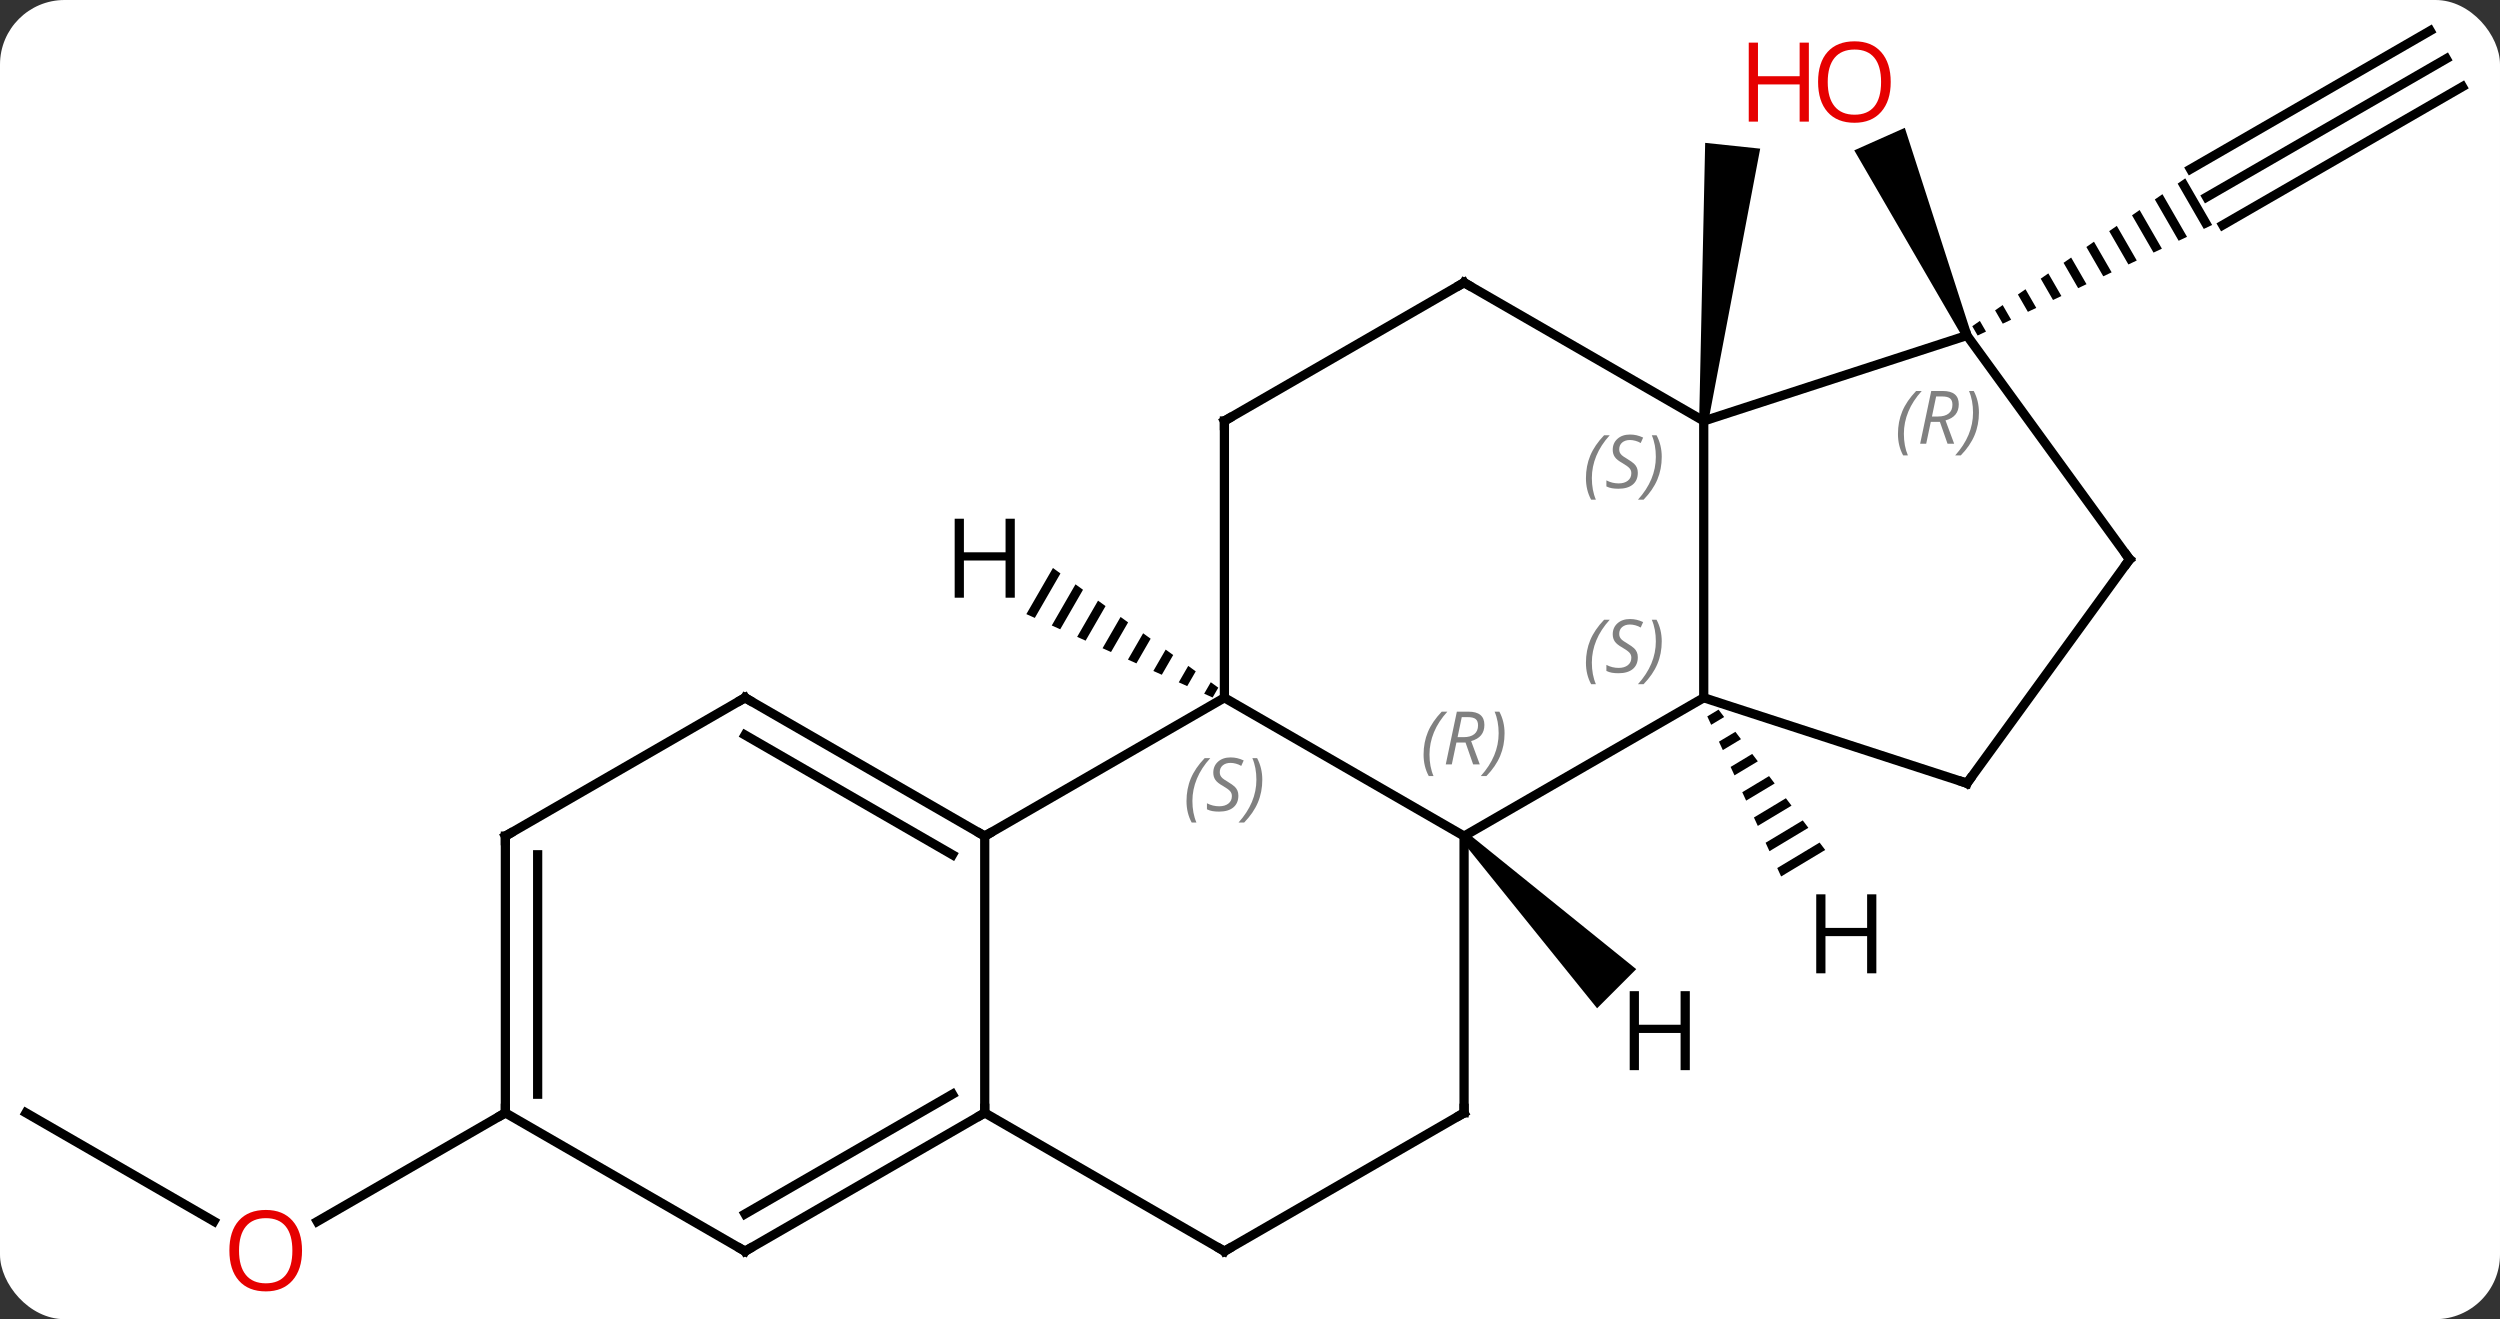 <svg width="271" viewBox="0 0 271 143" style="fill-opacity:1; color-rendering:auto; color-interpolation:auto; text-rendering:auto; stroke:black; stroke-linecap:square; stroke-miterlimit:10; shape-rendering:auto; stroke-opacity:1; fill:black; stroke-dasharray:none; font-weight:normal; stroke-width:1; font-family:'Open Sans'; font-style:normal; stroke-linejoin:miter; font-size:12; stroke-dashoffset:0; image-rendering:auto;" height="143" class="cas-substance-image" xmlns:xlink="http://www.w3.org/1999/xlink" xmlns="http://www.w3.org/2000/svg"><rect x="0" y="0" width="271" height="143" fill="#333333" stroke="none"/><svg class="cas-substance-single-component"><rect y="0" x="0" width="271" stroke="none" ry="7" rx="7" height="143" fill="white" class="cas-substance-group"/><svg y="0" x="0" width="271" viewBox="0 0 271 143" style="fill:black;" height="143" class="cas-substance-single-component-image"><svg><g><g transform="translate(134,71)" style="text-rendering:geometricPrecision; color-rendering:optimizeQuality; color-interpolation:linearRGB; stroke-linecap:butt; image-rendering:optimizeQuality;"><path style="stroke:none;" d="M51.182 -25.313 L50.188 -25.417 L50.84 -55.514 L56.806 -54.886 Z"/><line y2="-64.635" y1="-49.635" x2="131.178" x1="105.198" style="fill:none;"/><line y2="-67.666" y1="-52.666" x2="129.428" x1="103.448" style="fill:none;"/><line y2="-61.604" y1="-46.604" x2="132.928" x1="106.948" style="fill:none;"/><path style="stroke:none;" d="M102.882 -51.667 L102.058 -51.095 L104.889 -46.184 L105.797 -46.612 L105.797 -46.612 L102.882 -51.667 ZM100.409 -49.95 L99.584 -49.377 L102.165 -44.901 L102.165 -44.901 L103.073 -45.328 L103.073 -45.328 L100.409 -49.95 ZM97.935 -48.233 L97.11 -47.66 L99.442 -43.617 L99.442 -43.617 L100.35 -44.045 L100.35 -44.045 L97.935 -48.233 ZM95.461 -46.516 L94.636 -45.943 L94.636 -45.943 L96.718 -42.333 L96.718 -42.333 L97.626 -42.761 L97.626 -42.761 L95.461 -46.516 ZM92.987 -44.798 L92.162 -44.226 L93.994 -41.049 L93.994 -41.049 L94.902 -41.477 L94.902 -41.477 L92.987 -44.798 ZM90.513 -43.081 L89.688 -42.509 L89.688 -42.509 L91.27 -39.765 L91.27 -39.765 L92.178 -40.193 L92.178 -40.193 L90.513 -43.081 ZM88.039 -41.364 L87.214 -40.792 L87.214 -40.792 L88.547 -38.481 L88.547 -38.481 L89.455 -38.909 L89.455 -38.909 L88.039 -41.364 ZM85.565 -39.647 L84.74 -39.075 L84.74 -39.075 L85.823 -37.197 L85.823 -37.197 L86.731 -37.625 L86.731 -37.625 L85.565 -39.647 ZM83.091 -37.93 L82.266 -37.358 L83.099 -35.913 L83.099 -35.913 L84.007 -36.342 L84.007 -36.342 L83.091 -37.93 ZM80.617 -36.213 L79.793 -35.64 L80.375 -34.63 L81.283 -35.058 L81.283 -35.058 L80.617 -36.213 Z"/><path style="stroke:none;" d="M79.675 -34.838 L78.761 -34.432 L67.001 -54.703 L72.482 -57.143 Z"/><line y2="49.635" y1="61.394" x2="-131.178" x1="-110.812" style="fill:none;"/><line y2="49.635" y1="61.409" x2="-79.218" x1="-99.611" style="fill:none;"/><line y2="19.635" y1="4.635" x2="24.705" x1="50.685" style="fill:none;"/><line y2="-25.365" y1="4.635" x2="50.685" x1="50.685" style="fill:none;"/><line y2="13.905" y1="4.635" x2="79.218" x1="50.685" style="fill:none;"/><line y2="4.635" y1="19.635" x2="-1.275" x1="24.705" style="fill:none;"/><line y2="49.635" y1="19.635" x2="24.705" x1="24.705" style="fill:none;"/><line y2="-34.635" y1="-25.365" x2="79.218" x1="50.685" style="fill:none;"/><line y2="-40.365" y1="-25.365" x2="24.705" x1="50.685" style="fill:none;"/><line y2="-10.365" y1="13.905" x2="96.852" x1="79.218" style="fill:none;"/><line y2="19.635" y1="4.635" x2="-27.255" x1="-1.275" style="fill:none;"/><line y2="-25.365" y1="4.635" x2="-1.275" x1="-1.275" style="fill:none;"/><line y2="64.635" y1="49.635" x2="-1.275" x1="24.705" style="fill:none;"/><line y2="-10.365" y1="-34.635" x2="96.852" x1="79.218" style="fill:none;"/><line y2="-25.365" y1="-40.365" x2="-1.275" x1="24.705" style="fill:none;"/><line y2="49.635" y1="19.635" x2="-27.255" x1="-27.255" style="fill:none;"/><line y2="4.635" y1="19.635" x2="-53.238" x1="-27.255" style="fill:none;"/><line y2="8.677" y1="21.656" x2="-53.238" x1="-30.755" style="fill:none;"/><line y2="49.635" y1="64.635" x2="-27.255" x1="-1.275" style="fill:none;"/><line y2="64.635" y1="49.635" x2="-53.238" x1="-27.255" style="fill:none;"/><line y2="60.593" y1="47.614" x2="-53.238" x1="-30.755" style="fill:none;"/><line y2="19.635" y1="4.635" x2="-79.218" x1="-53.238" style="fill:none;"/><line y2="49.635" y1="64.635" x2="-79.218" x1="-53.238" style="fill:none;"/><line y2="49.635" y1="19.635" x2="-79.218" x1="-79.218" style="fill:none;"/><line y2="47.614" y1="21.656" x2="-75.718" x1="-75.718" style="fill:none;"/><path style="stroke:none;" d="M52.288 5.923 L51.07 6.656 L51.491 7.569 L52.897 6.723 L52.288 5.923 ZM54.114 8.325 L52.334 9.396 L52.755 10.309 L54.723 9.125 L54.114 8.325 ZM55.94 10.726 L53.597 12.136 L54.019 13.049 L56.549 11.527 L55.94 10.726 ZM57.766 13.128 L54.861 14.876 L55.282 15.789 L58.375 13.929 L57.766 13.128 ZM59.592 15.53 L56.125 17.615 L56.125 17.615 L56.546 18.529 L60.201 16.331 L60.201 16.331 L59.592 15.53 ZM61.418 17.932 L57.389 20.355 L57.81 21.269 L62.026 18.732 L62.026 18.732 L61.418 17.932 ZM63.244 20.334 L58.652 23.095 L58.652 23.095 L59.074 24.009 L63.852 21.134 L63.852 21.134 L63.244 20.334 Z"/><path style="stroke:none;" d="M24.351 19.989 L25.059 19.281 L43.367 34.055 L39.125 38.297 Z"/><path style="stroke:none;" d="M-19.861 -9.428 L-22.744 -4.429 L-21.826 -4.018 L-19.046 -8.838 L-19.861 -9.428 ZM-17.417 -7.659 L-19.99 -3.196 L-19.072 -2.786 L-16.602 -7.07 L-17.417 -7.659 ZM-14.973 -5.891 L-17.237 -1.964 L-17.237 -1.964 L-16.319 -1.553 L-16.319 -1.553 L-14.158 -5.301 L-14.158 -5.301 L-14.973 -5.891 ZM-12.528 -4.122 L-14.483 -0.732 L-13.565 -0.321 L-11.713 -3.532 L-11.713 -3.532 L-12.528 -4.122 ZM-10.084 -2.353 L-11.73 0.501 L-10.812 0.911 L-9.269 -1.764 L-9.269 -1.764 L-10.084 -2.353 ZM-7.64 -0.585 L-8.976 1.733 L-8.976 1.733 L-8.059 2.144 L-8.059 2.144 L-6.825 0.005 L-6.825 0.005 L-7.64 -0.585 ZM-5.196 1.184 L-6.223 2.965 L-6.223 2.965 L-5.305 3.376 L-5.305 3.376 L-4.381 1.774 L-5.196 1.184 ZM-2.751 2.953 L-3.469 4.198 L-3.469 4.198 L-2.552 4.609 L-2.552 4.609 L-1.937 3.542 L-1.937 3.542 L-2.751 2.953 Z"/></g><g transform="translate(134,71)" style="fill:rgb(230,0,0); text-rendering:geometricPrecision; color-rendering:optimizeQuality; image-rendering:optimizeQuality; font-family:'Open Sans'; stroke:rgb(230,0,0); color-interpolation:linearRGB;"><path style="stroke:none;" d="M70.954 -62.113 Q70.954 -60.051 69.915 -58.871 Q68.876 -57.691 67.033 -57.691 Q65.142 -57.691 64.111 -58.855 Q63.08 -60.02 63.08 -62.129 Q63.08 -64.223 64.111 -65.371 Q65.142 -66.52 67.033 -66.52 Q68.892 -66.52 69.923 -65.348 Q70.954 -64.176 70.954 -62.113 ZM64.126 -62.113 Q64.126 -60.379 64.869 -59.473 Q65.611 -58.566 67.033 -58.566 Q68.454 -58.566 69.181 -59.465 Q69.908 -60.363 69.908 -62.113 Q69.908 -63.848 69.181 -64.738 Q68.454 -65.629 67.033 -65.629 Q65.611 -65.629 64.869 -64.731 Q64.126 -63.832 64.126 -62.113 Z"/><path style="stroke:none;" d="M62.08 -57.816 L61.08 -57.816 L61.08 -61.848 L56.564 -61.848 L56.564 -57.816 L55.564 -57.816 L55.564 -66.379 L56.564 -66.379 L56.564 -62.738 L61.08 -62.738 L61.08 -66.379 L62.08 -66.379 L62.08 -57.816 Z"/><path style="stroke:none;" d="M-101.26 64.565 Q-101.26 66.627 -102.3 67.807 Q-103.339 68.987 -105.182 68.987 Q-107.073 68.987 -108.104 67.823 Q-109.135 66.658 -109.135 64.549 Q-109.135 62.455 -108.104 61.307 Q-107.073 60.158 -105.182 60.158 Q-103.323 60.158 -102.292 61.33 Q-101.26 62.502 -101.26 64.565 ZM-108.089 64.565 Q-108.089 66.299 -107.346 67.205 Q-106.604 68.112 -105.182 68.112 Q-103.76 68.112 -103.034 67.213 Q-102.307 66.315 -102.307 64.565 Q-102.307 62.83 -103.034 61.94 Q-103.76 61.049 -105.182 61.049 Q-106.604 61.049 -107.346 61.947 Q-108.089 62.846 -108.089 64.565 Z"/></g><g transform="translate(134,71)" style="font-size:8.4px; fill:gray; text-rendering:geometricPrecision; image-rendering:optimizeQuality; color-rendering:optimizeQuality; font-family:'Open Sans'; font-style:italic; stroke:gray; color-interpolation:linearRGB;"><path style="stroke:none;" d="M37.916 0.838 Q37.916 -0.49 38.385 -1.615 Q38.854 -2.74 39.885 -3.818 L40.494 -3.818 Q39.526 -2.756 39.041 -1.584 Q38.557 -0.412 38.557 0.823 Q38.557 2.151 38.994 3.166 L38.479 3.166 Q37.916 2.135 37.916 0.838 ZM43.539 0.244 Q43.539 1.073 42.992 1.526 Q42.445 1.979 41.445 1.979 Q41.039 1.979 40.726 1.924 Q40.414 1.869 40.133 1.729 L40.133 1.073 Q40.758 1.401 41.461 1.401 Q42.086 1.401 42.461 1.104 Q42.836 0.807 42.836 0.291 Q42.836 -0.021 42.633 -0.248 Q42.429 -0.474 41.867 -0.802 Q41.273 -1.131 41.047 -1.459 Q40.82 -1.787 40.82 -2.24 Q40.82 -2.974 41.336 -3.435 Q41.851 -3.896 42.695 -3.896 Q43.07 -3.896 43.406 -3.818 Q43.742 -3.74 44.117 -3.568 L43.851 -2.974 Q43.601 -3.131 43.281 -3.216 Q42.961 -3.302 42.695 -3.302 Q42.164 -3.302 41.843 -3.029 Q41.523 -2.756 41.523 -2.287 Q41.523 -2.084 41.593 -1.935 Q41.664 -1.787 41.804 -1.654 Q41.945 -1.521 42.367 -1.271 Q42.929 -0.927 43.133 -0.732 Q43.336 -0.537 43.437 -0.302 Q43.539 -0.068 43.539 0.244 ZM46.133 -1.474 Q46.133 -0.146 45.657 0.987 Q45.18 2.119 44.164 3.166 L43.555 3.166 Q45.493 1.01 45.493 -1.474 Q45.493 -2.802 45.055 -3.818 L45.571 -3.818 Q46.133 -2.756 46.133 -1.474 Z"/><path style="stroke:none;" d="M20.316 10.799 Q20.316 9.471 20.785 8.346 Q21.254 7.221 22.285 6.143 L22.895 6.143 Q21.926 7.205 21.441 8.377 Q20.957 9.549 20.957 10.783 Q20.957 12.112 21.395 13.127 L20.879 13.127 Q20.316 12.096 20.316 10.799 ZM23.876 9.487 L23.376 11.862 L22.72 11.862 L23.923 6.143 L25.173 6.143 Q26.908 6.143 26.908 7.58 Q26.908 8.94 25.47 9.33 L26.408 11.862 L25.689 11.862 L24.861 9.487 L23.876 9.487 ZM24.454 6.737 Q24.064 8.658 24.001 8.908 L24.658 8.908 Q25.408 8.908 25.814 8.58 Q26.22 8.252 26.22 7.627 Q26.22 7.158 25.962 6.947 Q25.704 6.737 25.111 6.737 L24.454 6.737 ZM29.094 8.487 Q29.094 9.815 28.617 10.947 Q28.14 12.08 27.125 13.127 L26.515 13.127 Q28.453 10.971 28.453 8.487 Q28.453 7.158 28.015 6.143 L28.531 6.143 Q29.094 7.205 29.094 8.487 Z"/><path style="stroke:none;" d="M37.916 -19.162 Q37.916 -20.49 38.385 -21.615 Q38.854 -22.74 39.885 -23.818 L40.494 -23.818 Q39.526 -22.756 39.041 -21.584 Q38.557 -20.412 38.557 -19.178 Q38.557 -17.849 38.994 -16.834 L38.479 -16.834 Q37.916 -17.865 37.916 -19.162 ZM43.539 -19.756 Q43.539 -18.928 42.992 -18.474 Q42.445 -18.021 41.445 -18.021 Q41.039 -18.021 40.726 -18.076 Q40.414 -18.131 40.133 -18.271 L40.133 -18.928 Q40.758 -18.599 41.461 -18.599 Q42.086 -18.599 42.461 -18.896 Q42.836 -19.193 42.836 -19.709 Q42.836 -20.021 42.633 -20.248 Q42.429 -20.474 41.867 -20.803 Q41.273 -21.131 41.047 -21.459 Q40.82 -21.787 40.82 -22.24 Q40.82 -22.974 41.336 -23.435 Q41.851 -23.896 42.695 -23.896 Q43.07 -23.896 43.406 -23.818 Q43.742 -23.74 44.117 -23.568 L43.851 -22.974 Q43.601 -23.131 43.281 -23.217 Q42.961 -23.303 42.695 -23.303 Q42.164 -23.303 41.843 -23.029 Q41.523 -22.756 41.523 -22.287 Q41.523 -22.084 41.593 -21.935 Q41.664 -21.787 41.804 -21.654 Q41.945 -21.521 42.367 -21.271 Q42.929 -20.928 43.133 -20.732 Q43.336 -20.537 43.437 -20.303 Q43.539 -20.068 43.539 -19.756 ZM46.133 -21.474 Q46.133 -20.146 45.657 -19.014 Q45.18 -17.881 44.164 -16.834 L43.555 -16.834 Q45.493 -18.99 45.493 -21.474 Q45.493 -22.803 45.055 -23.818 L45.571 -23.818 Q46.133 -22.756 46.133 -21.474 Z"/></g><g transform="translate(134,71)" style="stroke-linecap:butt; font-size:8.4px; text-rendering:geometricPrecision; image-rendering:optimizeQuality; color-rendering:optimizeQuality; font-family:'Open Sans'; font-style:italic; color-interpolation:linearRGB; stroke-miterlimit:5;"><path style="fill:none;" d="M78.743 13.751 L79.218 13.905 L79.512 13.501"/><path style="fill:gray; stroke:none;" d="M-5.383 15.838 Q-5.383 14.51 -4.915 13.385 Q-4.446 12.26 -3.415 11.182 L-2.805 11.182 Q-3.774 12.244 -4.258 13.416 Q-4.743 14.588 -4.743 15.822 Q-4.743 17.151 -4.305 18.166 L-4.821 18.166 Q-5.383 17.135 -5.383 15.838 ZM0.239 15.244 Q0.239 16.073 -0.308 16.526 Q-0.855 16.979 -1.855 16.979 Q-2.261 16.979 -2.574 16.924 Q-2.886 16.869 -3.167 16.729 L-3.167 16.073 Q-2.542 16.401 -1.839 16.401 Q-1.214 16.401 -0.839 16.104 Q-0.464 15.807 -0.464 15.291 Q-0.464 14.979 -0.667 14.752 Q-0.87 14.526 -1.433 14.197 Q-2.027 13.869 -2.253 13.541 Q-2.48 13.213 -2.48 12.76 Q-2.48 12.026 -1.964 11.565 Q-1.448 11.104 -0.605 11.104 Q-0.23 11.104 0.106 11.182 Q0.442 11.26 0.817 11.432 L0.551 12.026 Q0.301 11.869 -0.019 11.783 Q-0.339 11.697 -0.605 11.697 Q-1.136 11.697 -1.456 11.971 Q-1.777 12.244 -1.777 12.713 Q-1.777 12.916 -1.706 13.065 Q-1.636 13.213 -1.495 13.346 Q-1.355 13.479 -0.933 13.729 Q-0.37 14.072 -0.167 14.268 Q0.036 14.463 0.138 14.697 Q0.239 14.932 0.239 15.244 ZM2.833 13.526 Q2.833 14.854 2.357 15.987 Q1.88 17.119 0.865 18.166 L0.255 18.166 Q2.193 16.01 2.193 13.526 Q2.193 12.197 1.755 11.182 L2.271 11.182 Q2.833 12.244 2.833 13.526 Z"/><path style="fill:none;" d="M24.705 49.135 L24.705 49.635 L24.272 49.885"/><path style="fill:gray; stroke:none;" d="M71.739 -23.96 Q71.739 -25.288 72.208 -26.413 Q72.677 -27.538 73.708 -28.617 L74.317 -28.617 Q73.349 -27.554 72.864 -26.382 Q72.38 -25.21 72.38 -23.976 Q72.38 -22.648 72.817 -21.632 L72.302 -21.632 Q71.739 -22.663 71.739 -23.96 ZM75.299 -25.273 L74.799 -22.898 L74.143 -22.898 L75.346 -28.617 L76.596 -28.617 Q78.331 -28.617 78.331 -27.179 Q78.331 -25.82 76.893 -25.429 L77.831 -22.898 L77.112 -22.898 L76.284 -25.273 L75.299 -25.273 ZM75.877 -28.023 Q75.487 -26.101 75.424 -25.851 L76.081 -25.851 Q76.831 -25.851 77.237 -26.179 Q77.643 -26.507 77.643 -27.132 Q77.643 -27.601 77.385 -27.812 Q77.127 -28.023 76.534 -28.023 L75.877 -28.023 ZM80.516 -26.273 Q80.516 -24.945 80.04 -23.812 Q79.563 -22.679 78.548 -21.632 L77.938 -21.632 Q79.876 -23.788 79.876 -26.273 Q79.876 -27.601 79.438 -28.617 L79.954 -28.617 Q80.516 -27.554 80.516 -26.273 Z"/><path style="fill:none;" d="M25.138 -40.115 L24.705 -40.365 L24.272 -40.115"/><path style="fill:none;" d="M96.558 -9.96 L96.852 -10.365 L96.558 -10.77"/><path style="fill:none;" d="M-27.688 19.385 L-27.255 19.635 L-26.822 19.385"/><path style="fill:none;" d="M-1.275 -24.865 L-1.275 -25.365 L-0.842 -25.615"/><path style="fill:none;" d="M-0.842 64.385 L-1.275 64.635 L-1.708 64.385"/><path style="fill:none;" d="M-27.688 49.885 L-27.255 49.635 L-27.255 49.135"/><path style="fill:none;" d="M-52.805 4.885 L-53.238 4.635 L-53.671 4.885"/><path style="fill:none;" d="M-52.805 64.385 L-53.238 64.635 L-53.671 64.385"/><path style="fill:none;" d="M-78.785 19.385 L-79.218 19.635 L-79.218 20.135"/><path style="fill:none;" d="M-79.218 49.135 L-79.218 49.635 L-79.651 49.885"/><path style="stroke:none;" d="M69.396 34.507 L68.396 34.507 L68.396 30.476 L63.88 30.476 L63.88 34.507 L62.88 34.507 L62.88 25.945 L63.88 25.945 L63.88 29.585 L68.396 29.585 L68.396 25.945 L69.396 25.945 L69.396 34.507 Z"/><path style="stroke:none;" d="M49.176 45.004 L48.176 45.004 L48.176 40.973 L43.66 40.973 L43.66 45.004 L42.66 45.004 L42.66 36.442 L43.66 36.442 L43.66 40.082 L48.176 40.082 L48.176 36.442 L49.176 36.442 L49.176 45.004 Z"/><path style="stroke:none;" d="M-23.997 -6.209 L-24.997 -6.209 L-24.997 -10.24 L-29.513 -10.24 L-29.513 -6.209 L-30.513 -6.209 L-30.513 -14.771 L-29.513 -14.771 L-29.513 -11.131 L-24.997 -11.131 L-24.997 -14.771 L-23.997 -14.771 L-23.997 -6.209 Z"/></g></g></svg></svg></svg></svg>